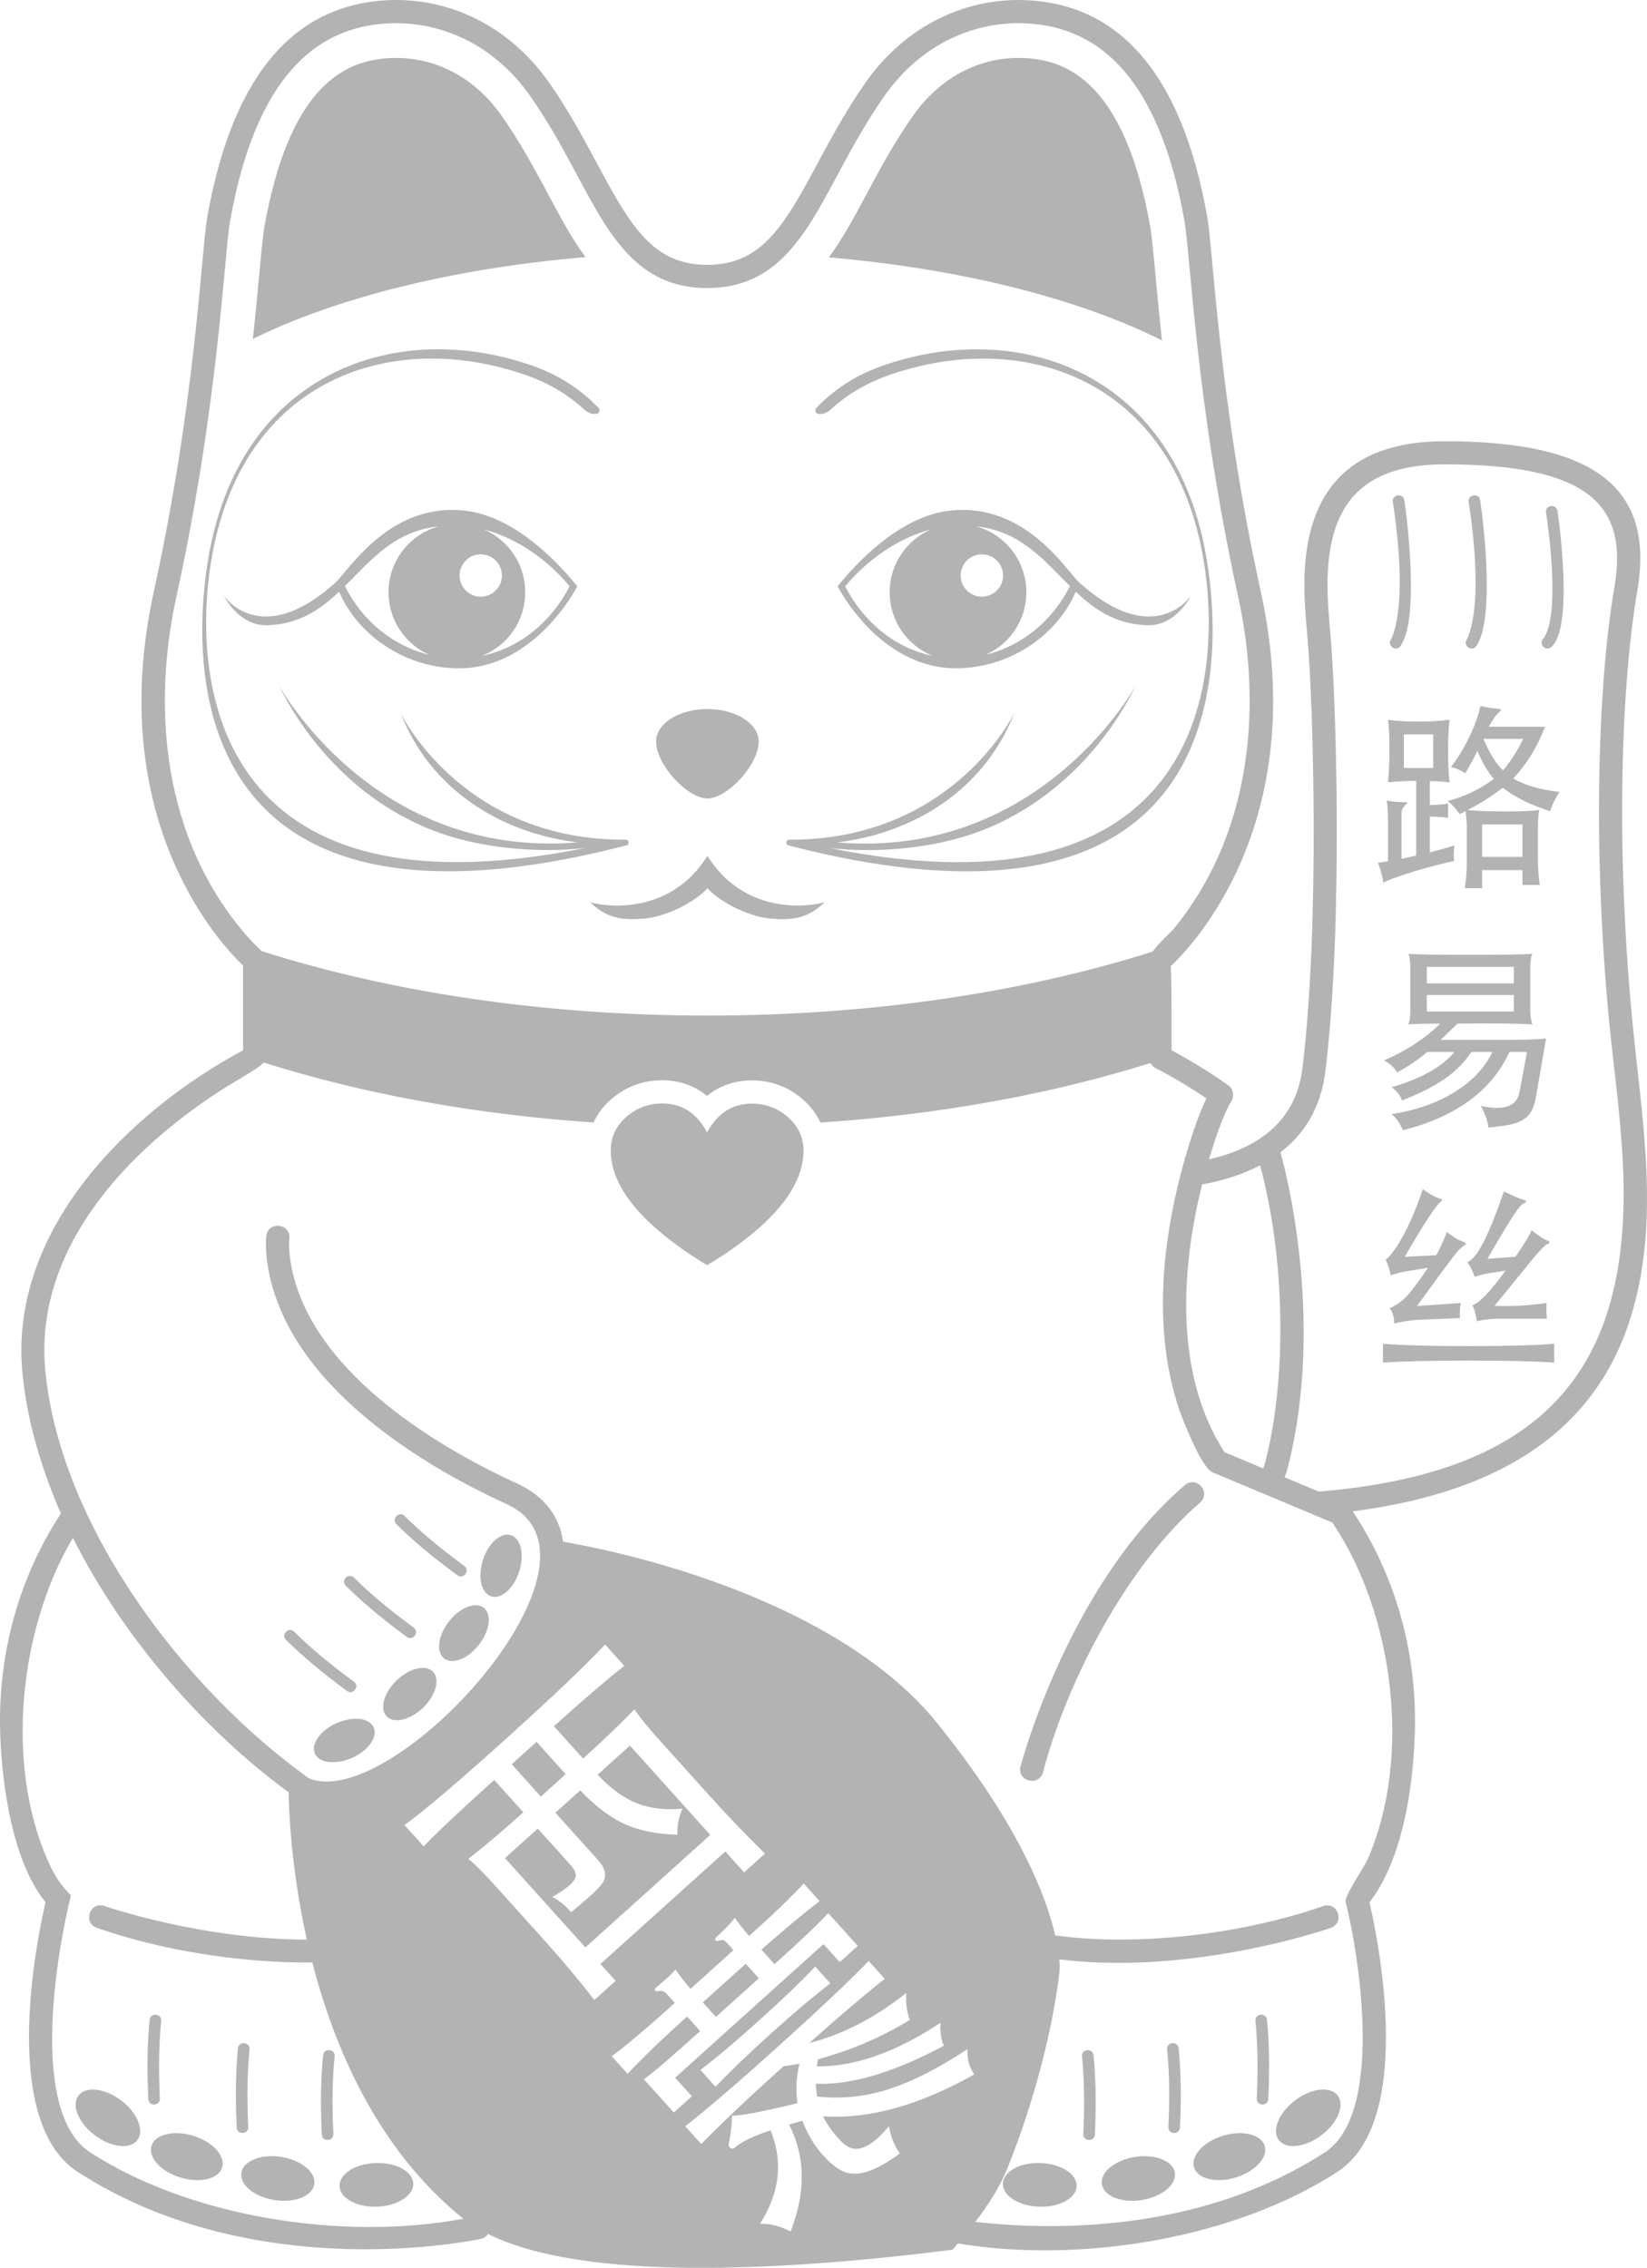 <svg version="1.1" xmlns="http://www.w3.org/2000/svg" x="0px" y="0px"
	 width="71.55px" height="98.503px" viewBox="0 0 71.55 98.503" enable-background="new 0 0 71.55 98.503" xml:space="preserve">
<g>
	<path fill="#B3B3B3" d="M52.521,50.357c2.048-0.473,3.768-1.58,4.059-3.954c0.768-6.263,0.46-15.918,0.23-18.589
		c-0.059-0.684-0.146-1.542-0.145-2.442c0.008-3.84,1.768-6.207,6.094-6.207c6.449,0,9.148,1.968,8.369,6.5
		c-0.686,3.973-0.949,10.949-0.227,18.561c0.406,4.287,1.259,8.752-0.057,12.984c-1.283,4.129-4.613,7.472-12.078,8.435
		c1.229,1.84,2.881,5.208,2.691,9.83c-0.187,4.509-1.449,6.513-1.963,7.146c0.689,3.037,1.674,9.729-1.402,11.72
		c-4.463,2.885-11.107,3.991-16.48,3.104l-0.232,0.273c-7.742,0.97-16.078,1.349-20.182-0.687c-0.062,0.104-0.17,0.182-0.324,0.217
		c0,0-2.427,0.533-5.824,0.438c-3.379-0.099-7.76-0.815-11.672-3.349c-3.076-1.986-2.093-8.682-1.402-11.717
		c-1.438-1.779-1.875-5.053-1.961-7.146c-0.188-4.546,1.41-7.88,2.63-9.735c-0.867-1.998-1.464-4.035-1.666-6.046
		c-0.63-6.237,4.584-11.385,9.579-14.073v-0.584v-3.102c-0.91-0.859-6.067-6.253-3.875-16.248c1.83-8.345,2.061-14.798,2.324-16.277
		c1.181-6.629,4.071-8.949,7.203-9.346c2.864-0.363,5.769,0.842,7.659,3.546c1.417,2.028,2.275,4.06,3.261,5.586
		c0.938,1.453,1.914,2.308,3.592,2.308c1.68,0,2.656-0.854,3.598-2.308c0.986-1.526,1.848-3.558,3.266-5.585
		c1.889-2.705,4.793-3.908,7.657-3.546c3.132,0.396,6.021,2.716,7.202,9.345c0.264,1.48,0.494,7.934,2.325,16.278
		C57,35.85,51.634,41.247,50.856,41.967c0.036,0.112,0.039,2.052,0.039,2.151v1.5c0.448,0.237,1.389,0.762,2.469,1.523
		c0.211,0.148,0.269,0.475,0.127,0.691c0,0-0.295,0.451-0.685,1.621C52.707,49.749,52.612,50.05,52.521,50.357L52.521,50.357z
		 M57.291,64.788c9.734-0.812,13.659-5.244,13.209-14.297c-0.111-2.211-0.426-4.353-0.6-6.173
		c-0.729-7.672-0.467-14.741,0.236-18.827c0.605-3.524-1.075-5.322-7.377-5.322c-3.754,0-5.08,1.92-5.088,5.203
		c-0.002,0.869,0.084,1.694,0.141,2.354c0.232,2.702,0.543,12.465-0.233,18.798c-0.198,1.628-0.948,2.757-1.954,3.53
		c0.024,0.066,0.533,1.839,0.82,4.439c0.285,2.588,0.348,6.047-0.538,9.395l-0.103,0.277L57.291,64.788L57.291,64.788z
		 M11.371,41.312c5.551,1.77,12.215,2.799,19.387,2.799c7.142,0,13.775-1.023,19.32-2.779c0.285-0.399,0.801-0.852,0.898-0.973
		c3.312-4.018,3.906-9.456,2.81-14.457c-1.835-8.365-2.067-14.834-2.332-16.318c-1.133-6.362-3.792-8.199-6.339-8.521
		c-2.484-0.314-5.025,0.719-6.707,3.125c-1.41,2.016-2.264,4.038-3.244,5.555c-1.027,1.59-2.273,2.769-4.441,2.769
		s-3.412-1.179-4.438-2.769c-0.979-1.518-1.831-3.539-3.239-5.555c-1.682-2.406-4.224-3.439-6.709-3.125
		c-2.545,0.322-5.205,2.16-6.338,8.521C9.734,11.066,9.5,17.536,7.666,25.901c-1.098,5.001-0.503,10.439,2.809,14.457
		c0.506,0.615,0.865,0.924,0.865,0.924L11.371,41.312L11.371,41.312z M57.811,83.739c0,0-1.913,0.67-4.63,1.12
		c-2.062,0.341-4.617,0.562-7.16,0.245c0.023,0.289,0.014,0.438,0.014,0.438s-0.318,3.746-2.253,8.595
		c-0.335,0.839-0.835,1.612-1.412,2.369c0.989,0.114,2.39,0.222,4.024,0.174c3.275-0.095,7.451-0.792,11.154-3.187
		c2.568-1.662,1.531-8.399,0.91-10.89c-0.061-0.241,0.848-1.585,0.947-1.819c1.947-4.444,1.154-10.694-1.525-14.653l-5.209-2.183
		c-0.484-0.201-1.309-2.332-1.437-2.707c-1.308-3.842-0.646-8.326,0.61-12.102c0.225-0.67,0.424-1.132,0.566-1.432
		c-1.266-0.854-2.244-1.332-2.244-1.332c-0.057-0.026-0.129-0.111-0.187-0.203c-4.233,1.332-9.097,2.236-14.335,2.587
		c-0.176-0.382-0.439-0.72-0.778-1.015c-0.625-0.541-1.373-0.817-2.2-0.817c-0.759,0-1.414,0.237-1.949,0.674
		c-0.535-0.44-1.192-0.679-1.953-0.679c-0.827,0-1.575,0.275-2.2,0.816c-0.339,0.295-0.603,0.633-0.78,1.017
		c-5.24-0.356-10.105-1.269-14.33-2.604c-0.136,0.153-0.39,0.311-0.682,0.49c-0.465,0.285-1.016,0.613-1.064,0.645
		c-4.123,2.631-8.275,6.938-7.734,12.307C2.651,66.294,7.945,73.314,13.4,77.228c3.602,1.582,13.818-9.521,8.615-11.896
		c-4.1-1.871-9.674-5.438-10.402-10.481c-0.107-0.74-0.043-1.174-0.043-1.174c0.09-0.665,1.087-0.53,0.998,0.135
		c0,0-0.041,0.332,0.041,0.896c0.671,4.648,6.119,8.021,9.824,9.711c1.257,0.574,1.878,1.474,2.027,2.545
		c4.201,0.724,12.311,2.986,16.256,7.884c3.553,4.401,4.734,7.521,5.127,9.216c3.737,0.512,8.312-0.111,11.631-1.271
		C58.113,82.565,58.445,83.516,57.811,83.739L57.811,83.739z M4.542,82.788c0.004,0,4.139,1.442,8.789,1.461
		c-0.679-3.037-0.779-5.551-0.791-6.402c-3.631-2.646-7.17-6.66-9.373-11.051c-2.334,3.951-2.947,9.783-1.104,13.988
		c0.272,0.621,0.539,1.069,1.019,1.536c-0.576,2.306-1.867,9.421,0.84,11.171c4.381,2.832,11.008,3.854,16.207,2.879l-0.099-0.08
		c-3.621-2.963-5.493-7.293-6.46-11.049c-3.23,0.027-6.678-0.562-9.361-1.505C3.576,83.516,3.909,82.565,4.542,82.788L4.542,82.788z
		 M54.882,63.782l0.064-0.195c1.004-3.811,0.855-9.086-0.205-12.971c-0.785,0.414-1.658,0.674-2.518,0.83
		c-0.959,3.834-1.162,8.327,0.974,11.631L54.882,63.782L54.882,63.782z M30.427,89.907l0.66,0.733
		c0.59-0.629,1.396-1.405,2.42-2.327c1.025-0.923,1.883-1.645,2.567-2.165l-0.659-0.731c-0.596,0.635-1.404,1.412-2.426,2.33
		C31.968,88.667,31.115,89.387,30.427,89.907L30.427,89.907z M33.472,92.53c0.557,1.354,0.404,2.709-0.457,4.062
		c0.396-0.023,0.841,0.086,1.332,0.332c0.664-1.704,0.644-3.253-0.065-4.642l0.575-0.168c0.214,0.569,0.512,1.069,0.896,1.496
		c0.385,0.428,0.73,0.682,1.039,0.762c0.307,0.076,0.649,0.045,1.028-0.098c0.377-0.145,0.802-0.392,1.272-0.742
		c-0.241-0.336-0.399-0.729-0.474-1.178c-0.172,0.204-0.336,0.376-0.491,0.518c-0.3,0.271-0.582,0.42-0.851,0.459
		s-0.549-0.105-0.847-0.438c-0.295-0.329-0.521-0.652-0.672-0.971c1.998,0.131,4.188-0.478,6.565-1.819
		c-0.223-0.328-0.317-0.694-0.291-1.101c-1.278,0.844-2.43,1.427-3.448,1.748c-1.02,0.322-2.045,0.427-3.082,0.313
		c-0.029-0.171-0.05-0.354-0.058-0.557c1.521,0.065,3.375-0.482,5.558-1.648c-0.121-0.282-0.168-0.614-0.143-0.998
		c-1.941,1.283-3.734,1.913-5.376,1.894l0.056-0.31c1.449-0.396,2.778-0.965,3.988-1.711c-0.137-0.368-0.188-0.761-0.15-1.172
		c-1.371,1.085-2.774,1.812-4.218,2.177c1.337-1.191,2.429-2.121,3.278-2.787l-0.696-0.774c-0.889,0.911-2.19,2.14-3.909,3.687
		c-1.716,1.547-3.07,2.709-4.062,3.492l0.696,0.771c0.828-0.854,2.019-1.98,3.574-3.381c0.17-0.018,0.398-0.054,0.693-0.109
		c-0.145,0.595-0.17,1.166-0.084,1.716c-1.635,0.392-2.583,0.569-2.848,0.537c-0.01,0.426-0.057,0.838-0.143,1.233
		c-0.009,0.059,0.006,0.105,0.041,0.146c0.073,0.081,0.165,0.074,0.271-0.022C32.237,93.016,32.735,92.776,33.472,92.53
		L33.472,92.53z M25.329,76.382l-1.265-1.404c1.255-1.132,2.273-2.005,3.057-2.624l-0.834-0.926
		c-0.869,0.93-2.326,2.313-4.369,4.155c-2.043,1.84-3.49,3.067-4.345,3.688l0.834,0.927c0.521-0.554,1.542-1.518,3.062-2.885
		l1.266,1.404c-0.903,0.812-1.698,1.484-2.387,2.021c0.311,0.26,0.676,0.627,1.098,1.094l2.2,2.442
		c0.837,0.931,1.561,1.798,2.173,2.597l0.926-0.832l-0.66-0.733l5.426-4.888l0.816,0.908l0.906-0.815
		c-0.824-0.808-1.659-1.679-2.501-2.615l-2.2-2.444c-0.342-0.379-0.667-0.778-0.975-1.203C26.96,74.87,26.216,75.581,25.329,76.382
		L25.329,76.382z M33.647,85.314l-0.568-0.633c1.044-0.915,1.886-1.618,2.526-2.108l-0.688-0.764
		c-0.496,0.543-1.285,1.305-2.373,2.282c-0.279-0.325-0.486-0.589-0.619-0.789c-0.193,0.248-0.459,0.524-0.799,0.831
		c-0.062,0.055-0.074,0.101-0.041,0.138s0.088,0.044,0.164,0.019c0.075-0.021,0.133-0.029,0.176-0.021
		c0.041,0.015,0.088,0.05,0.144,0.108l0.293,0.328L30,86.383c-0.306-0.353-0.521-0.632-0.646-0.839
		c-0.104,0.117-0.24,0.254-0.409,0.404l-0.447,0.385c-0.055,0.05-0.066,0.092-0.035,0.123c0.03,0.035,0.099,0.043,0.203,0.021
		c0.104-0.021,0.211,0.031,0.321,0.151l0.331,0.367c-1.209,1.088-2.122,1.859-2.741,2.319l0.688,0.765
		c0.603-0.653,1.465-1.483,2.584-2.494l0.568,0.633c-1.31,1.181-2.125,1.878-2.447,2.094l1.303,1.444l0.783-0.706l-0.725-0.805
		l6.443-5.803l0.707,0.783l0.781-0.705l-1.281-1.426C35.593,83.523,34.814,84.263,33.647,85.314L33.647,85.314z M60.425,27.778
		c0,0,0.041-0.066,0.097-0.226c0.528-1.521,0.202-4.349-0.013-5.748c-0.051-0.332,0.446-0.408,0.498-0.076
		c0.146,0.952,0.647,5.149-0.162,6.326C60.662,28.335,60.242,28.059,60.425,27.778L60.425,27.778z M63.718,27.778
		c0,0,0.043-0.066,0.098-0.226c0.531-1.521,0.203-4.349-0.012-5.748c-0.051-0.332,0.445-0.408,0.498-0.076
		c0.146,0.952,0.646,5.149-0.162,6.326C63.957,28.335,63.535,28.059,63.718,27.778L63.718,27.778z M67.054,27.73
		c0.729-0.997,0.227-4.708,0.111-5.46c-0.053-0.332,0.445-0.406,0.496-0.076c0.088,0.572,0.692,5.104-0.27,5.908
		C67.147,28.329,66.808,27.958,67.054,27.73L67.054,27.73z M67.519,58.364v0.82c-0.85-0.059-2.09-0.088-3.719-0.088
		c-1.631,0-2.869,0.029-3.721,0.088v-0.82c0.785,0.069,2.027,0.104,3.725,0.104S66.74,58.434,67.519,58.364L67.519,58.364z
		 M65.408,55.189l-0.717,0.112c-0.182,0.029-0.393,0.081-0.637,0.156c-0.076-0.254-0.178-0.465-0.308-0.627
		c0.228-0.109,0.466-0.408,0.712-0.895c0.246-0.484,0.541-1.213,0.879-2.186c0.383,0.188,0.64,0.3,0.768,0.338
		c0.129,0.035,0.191,0.07,0.191,0.1c0,0.03-0.037,0.061-0.113,0.088c-0.075,0.029-0.217,0.196-0.424,0.501
		c-0.205,0.308-0.586,0.94-1.141,1.901l1.217-0.09c0.424-0.615,0.654-1,0.695-1.152c0.311,0.24,0.52,0.38,0.624,0.421
		c0.106,0.04,0.163,0.076,0.163,0.108c0,0.031-0.036,0.059-0.105,0.076c-0.068,0.021-0.263,0.215-0.574,0.578l-1.711,2.101
		c0.721,0.028,1.475-0.013,2.261-0.122c-0.007,0.104-0.009,0.21-0.009,0.318c0,0.107,0.009,0.229,0.023,0.361h-1.979
		c-0.391,0-0.746,0.036-1.066,0.111c-0.029-0.249-0.093-0.484-0.191-0.704C64.222,56.643,64.703,56.142,65.408,55.189L65.408,55.189
		z M62.038,55.067l-1.03,0.166c-0.19,0.034-0.391,0.09-0.594,0.164c-0.035-0.227-0.107-0.454-0.219-0.688
		c0.221-0.156,0.482-0.518,0.785-1.077c0.303-0.562,0.58-1.224,0.83-1.982c0.285,0.203,0.498,0.329,0.641,0.375
		c0.145,0.046,0.215,0.084,0.215,0.114c-0.234,0.125-0.75,0.915-1.642,2.451l1.371-0.069c0.163-0.297,0.317-0.631,0.463-1.003
		c0.308,0.232,0.546,0.372,0.716,0.419c0.076,0.028,0.113,0.063,0.113,0.104c-0.152,0.104-0.232,0.166-0.332,0.272
		c-0.1,0.108-0.32,0.396-0.663,0.86l-1.136,1.554l1.904-0.13c-0.041,0.259-0.055,0.479-0.035,0.654l-1.711,0.07
		c-0.188,0.006-0.4,0.026-0.645,0.063c-0.241,0.038-0.408,0.073-0.501,0.108c0-0.273-0.065-0.498-0.201-0.672
		c0.298-0.121,0.554-0.306,0.771-0.551C61.353,56.036,61.653,55.632,62.038,55.067L62.038,55.067z M61.985,43.935h3.78V43.22h-3.78
		V43.935L61.985,43.935z M61.985,42.714h3.78v-0.717h-3.78V42.714L61.985,42.714z M66.335,45.69h-0.76
		c-0.775,1.684-2.32,2.817-4.633,3.404c-0.105-0.278-0.268-0.514-0.488-0.705c1.049-0.156,1.959-0.475,2.734-0.954
		c0.775-0.478,1.322-1.062,1.645-1.745h-0.91c-0.312,0.465-0.709,0.858-1.185,1.186c-0.476,0.324-1.085,0.631-1.831,0.923
		c-0.082-0.228-0.232-0.418-0.453-0.575c1.281-0.372,2.191-0.882,2.734-1.533h-1.182c-0.412,0.35-0.854,0.646-1.318,0.891
		c-0.11-0.209-0.299-0.383-0.567-0.523c0.949-0.402,1.765-0.934,2.446-1.598c-0.623,0-1.084,0.012-1.381,0.033
		c0.055-0.146,0.082-0.347,0.082-0.604v-1.848c0-0.262-0.026-0.467-0.078-0.612c0.359,0.028,1.254,0.043,2.68,0.043
		s2.324-0.015,2.697-0.043c-0.059,0.134-0.088,0.339-0.088,0.612v1.848c0,0.257,0.033,0.458,0.101,0.604
		c-0.723-0.041-1.81-0.052-3.261-0.033l-0.734,0.707h2.701c0.875,0,1.501-0.021,1.879-0.062l-0.428,2.479
		c-0.059,0.35-0.15,0.61-0.279,0.789s-0.328,0.312-0.6,0.402c-0.27,0.09-0.671,0.155-1.201,0.196
		c-0.029-0.296-0.141-0.608-0.332-0.94c0.273,0.059,0.512,0.088,0.717,0.088c0.561,0,0.883-0.229,0.971-0.688L66.335,45.69
		L66.335,45.69z M65.294,33.462c0.319-0.372,0.613-0.829,0.881-1.37h-1.729C64.691,32.69,64.972,33.147,65.294,33.462L65.294,33.462
		z M64.386,35.811v1.406h1.754v-1.406H64.386L64.386,35.811z M65.285,34.216c-0.482,0.371-0.992,0.693-1.527,0.967
		c0.359,0.041,0.92,0.061,1.676,0.061c0.759,0,1.236-0.022,1.441-0.069c-0.041,0.169-0.062,0.401-0.062,0.698v1.449
		c0,0.391,0.026,0.762,0.079,1.117H66.14v-0.646h-1.754v0.787h-0.752c0.06-0.391,0.088-0.761,0.088-1.108v-1.599
		c0-0.14-0.019-0.354-0.053-0.646c-0.086,0.052-0.175,0.097-0.263,0.131c-0.14-0.215-0.312-0.405-0.515-0.567
		c0.716-0.181,1.384-0.5,2.007-0.959c-0.269-0.311-0.506-0.715-0.716-1.215c-0.182,0.373-0.357,0.695-0.532,0.969
		c-0.183-0.127-0.388-0.217-0.619-0.271c0.291-0.366,0.556-0.797,0.794-1.292s0.401-0.947,0.489-1.361
		c0.278,0.063,0.498,0.102,0.653,0.109c0.156,0.01,0.234,0.028,0.234,0.059c0,0.027-0.027,0.066-0.087,0.113
		c-0.14,0.129-0.284,0.338-0.437,0.625h2.442c-0.331,0.871-0.79,1.62-1.379,2.247c0.494,0.291,1.164,0.485,2.009,0.584
		c-0.181,0.272-0.316,0.552-0.41,0.835C66.501,34.967,65.814,34.628,65.285,34.216L65.285,34.216z M62.263,31.899h-1.274v1.458
		h1.274V31.899L62.263,31.899z M61.523,37.163v-3.246c-0.449,0.004-0.857,0.024-1.223,0.061c0.041-0.425,0.061-0.906,0.061-1.445
		c0-0.537-0.02-0.962-0.061-1.27c0.33,0.052,0.764,0.079,1.295,0.079c0.533,0,0.992-0.026,1.375-0.079
		c-0.041,0.396-0.062,0.842-0.062,1.34s0.021,0.959,0.062,1.384c-0.203-0.034-0.488-0.055-0.854-0.061v1.039
		c0.36-0.007,0.626-0.026,0.794-0.062v0.63c-0.128-0.037-0.393-0.057-0.794-0.062v1.554c0.448-0.117,0.806-0.218,1.073-0.306
		c-0.023,0.123-0.034,0.248-0.034,0.375s0.003,0.229,0.009,0.306c-0.529,0.11-1.115,0.264-1.755,0.458
		c-0.641,0.195-1.077,0.354-1.31,0.476c-0.041-0.256-0.119-0.543-0.236-0.863c0.082-0.006,0.229-0.027,0.438-0.062v-1.554
		c0-0.442-0.018-0.803-0.053-1.083c0.232,0.047,0.491,0.07,0.776,0.07c0.075,0,0.114,0.015,0.114,0.044
		c-0.131,0.124-0.174,0.171-0.205,0.235c-0.032,0.063-0.049,0.119-0.049,0.166v2.018L61.523,37.163L61.523,37.163z M20.181,22.178
		c1.918,0.208,3.705,1.812,4.897,3.288c0,0-1.797,3.562-5.146,3.562c-2.213,0-4.332-1.327-5.2-3.325
		c-0.823,0.776-1.742,1.41-3.106,1.455C10.367,27.2,9.72,25.87,9.72,25.87s1.58,2.381,4.858-0.568
		C15.167,24.747,16.941,21.823,20.181,22.178L20.181,22.178z M21.02,22.995c1.057,0.455,1.797,1.506,1.797,2.729
		c0,1.255-0.779,2.328-1.879,2.762c1.659-0.342,3.028-1.497,3.808-3.021C23.822,24.344,22.462,23.368,21.02,22.995L21.02,22.995z
		 M16.878,25.726c0-1.369,0.926-2.521,2.186-2.865c-1.93,0.21-2.926,1.448-4.08,2.596c0.738,1.485,2.068,2.596,3.662,2.984
		C17.605,27.979,16.878,26.937,16.878,25.726L16.878,25.726z M19.964,24.997c0,0.509,0.412,0.92,0.92,0.92s0.92-0.411,0.92-0.92
		c0-0.508-0.412-0.92-0.92-0.92S19.964,24.489,19.964,24.997L19.964,24.997z M30.732,34.686c-0.878-0.019-2.229-1.467-2.229-2.483
		c0-0.775,0.994-1.406,2.223-1.406c1.238,0,2.234,0.631,2.234,1.406C32.96,33.219,31.61,34.667,30.732,34.686L30.732,34.686z
		 M25.636,39.187c0.836,0.245,3.539,0.491,5.096-2.014c1.557,2.504,4.258,2.258,5.096,2.014c-0.617,0.588-1.229,0.857-2.525,0.689
		c-0.75-0.096-1.95-0.623-2.569-1.295c-0.62,0.672-1.82,1.199-2.57,1.295C26.863,40.044,26.253,39.774,25.636,39.187L25.636,39.187z
		 M27.05,36.473l0.127-0.002c0.153-0.004,0.172,0.206,0.045,0.245C8.378,41.593,8.21,29.405,9.033,24.346
		c1.339-8.235,8.246-10.558,14.174-8.433c1.135,0.408,2.064,1.037,2.812,1.823c0,0,0.107,0.218-0.146,0.244
		c-0.3,0.031-0.545-0.244-0.545-0.244c-0.668-0.596-1.46-1.077-2.385-1.409c-5.811-2.084-12.467,0.024-13.775,8.073
		C8.38,29.243,8.984,40.145,25.44,36.829c-2.122,0.242-4.483,0.002-6.315-0.644c-3.441-1.208-5.797-3.953-6.992-6.388
		c-0.072-0.15,4.022,7.541,12.969,6.791c-3.438-0.41-6.432-2.377-7.682-5.577c-0.061-0.156,2.524,5.417,9.604,5.461H27.05
		L27.05,36.473z M34.413,36.473c7.106-0.043,9.692-5.617,9.632-5.46c-1.25,3.199-4.242,5.167-7.682,5.577
		c8.945,0.75,13.042-6.941,12.969-6.791c-1.195,2.435-3.551,5.18-6.99,6.388c-1.834,0.645-4.193,0.887-6.315,0.645
		c16.456,3.314,17.062-7.586,16.272-12.43c-1.31-8.049-7.967-10.158-13.775-8.074c-0.926,0.334-1.719,0.814-2.387,1.41
		c0,0-0.242,0.275-0.545,0.244c-0.254-0.027-0.146-0.244-0.146-0.244c0.747-0.787,1.679-1.416,2.812-1.822
		c5.929-2.127,12.834,0.195,14.174,8.432c0.822,5.059,0.654,17.247-18.189,12.37c-0.126-0.039-0.107-0.25,0.045-0.245L34.413,36.473
		L34.413,36.473z M41.282,22.178c3.241-0.354,5.015,2.569,5.603,3.124c3.281,2.949,4.858,0.568,4.858,0.568s-0.646,1.33-1.905,1.287
		c-1.365-0.045-2.283-0.679-3.104-1.455c-0.868,2-2.988,3.325-5.2,3.325c-3.35,0-5.146-3.562-5.146-3.562
		C37.578,23.989,39.365,22.386,41.282,22.178L41.282,22.178z M42.402,22.86c1.259,0.344,2.186,1.496,2.186,2.865
		c0,1.211-0.727,2.253-1.767,2.715c1.593-0.39,2.921-1.5,3.659-2.984C45.325,24.309,44.332,23.071,42.402,22.86L42.402,22.86z
		 M38.648,25.726c0-1.225,0.74-2.275,1.799-2.73c-1.445,0.373-2.805,1.349-3.729,2.471c0.778,1.525,2.147,2.681,3.811,3.023
		C39.427,28.055,38.648,26.979,38.648,25.726L38.648,25.726z M41.734,24.997c0,0.509,0.412,0.92,0.92,0.92s0.922-0.411,0.922-0.92
		c0-0.508-0.414-0.92-0.922-0.92S41.734,24.489,41.734,24.997L41.734,24.997z M36.009,11.179c0.146-0.203,0.289-0.409,0.424-0.618
		c0.975-1.504,1.816-3.511,3.215-5.51c1.367-1.957,3.363-2.735,5.279-2.492c1.668,0.21,3.979,1.325,5.043,7.29
		c0.121,0.686,0.238,2.432,0.508,4.936C46.873,12.981,41.804,11.681,36.009,11.179L36.009,11.179z M10.986,14.719
		c0.266-2.47,0.38-4.191,0.5-4.87c1.062-5.965,3.374-7.079,5.042-7.29c1.917-0.243,3.914,0.535,5.28,2.492
		c1.398,1.998,2.238,4.004,3.209,5.508c0.134,0.206,0.273,0.41,0.42,0.61C19.664,11.657,14.607,12.938,10.986,14.719L10.986,14.719z
		 M47.505,89.271c0.088,0.854,0.127,1.976,0.061,3.438c-0.018,0.336-0.521,0.312-0.503-0.022c0.065-1.433,0.028-2.526-0.058-3.362
		C46.97,88.991,47.47,88.939,47.505,89.271L47.505,89.271z M51.203,88.97c0.088,0.854,0.127,1.977,0.059,3.438
		c-0.018,0.334-0.52,0.312-0.504-0.022c0.068-1.433,0.031-2.526-0.056-3.362C50.667,88.687,51.167,88.637,51.203,88.97L51.203,88.97
		z M55.042,87.732c0.088,0.853,0.125,1.976,0.057,3.438c-0.016,0.334-0.518,0.312-0.502-0.023c0.066-1.432,0.029-2.527-0.057-3.363
		C54.507,87.45,55.007,87.398,55.042,87.732L55.042,87.732z M46.773,94.954c-0.018,0.522-0.75,0.924-1.635,0.894
		c-0.887-0.031-1.588-0.479-1.57-1.006c0.018-0.521,0.75-0.923,1.637-0.892C46.089,93.981,46.792,94.432,46.773,94.954
		L46.773,94.954z M51.037,94.372c0.082,0.517-0.561,1.049-1.436,1.187c-0.875,0.14-1.65-0.168-1.732-0.685
		c-0.082-0.519,0.561-1.049,1.436-1.188C50.179,93.549,50.955,93.854,51.037,94.372L51.037,94.372z M54.941,93.206
		c0.152,0.5-0.409,1.114-1.258,1.373c-0.846,0.261-1.656,0.062-1.812-0.438c-0.151-0.5,0.409-1.117,1.259-1.376
		C53.976,92.508,54.787,92.704,54.941,93.206L54.941,93.206z M58.115,91.021c0.314,0.419-0.002,1.189-0.711,1.723
		c-0.707,0.533-1.535,0.627-1.85,0.209c-0.316-0.418,0.002-1.188,0.709-1.724S57.8,90.603,58.115,91.021L58.115,91.021z
		 M44.335,76.721c0,0,0.514-1.962,1.66-4.466c1.137-2.487,2.918-5.553,5.479-7.748c0.51-0.438,1.164,0.326,0.654,0.764
		c-3.125,2.684-5.769,7.708-6.816,11.704C45.14,77.622,44.166,77.37,44.335,76.721L44.335,76.721z M34.906,49.978
		c0,1.174-0.734,2.371-2.207,3.594c-0.581,0.48-1.24,0.94-1.979,1.381c-0.738-0.443-1.397-0.906-1.979-1.388
		c-1.472-1.221-2.208-2.42-2.208-3.595c0-0.58,0.231-1.069,0.693-1.471c0.44-0.381,0.954-0.57,1.542-0.57
		c0.854,0,1.504,0.418,1.951,1.257c0.447-0.833,1.097-1.251,1.951-1.251c0.586,0,1.1,0.191,1.541,0.572
		C34.675,48.907,34.906,49.396,34.906,49.978L34.906,49.978z M17.579,65.847c0.606,0.604,1.441,1.327,2.589,2.168
		c0.271,0.197-0.027,0.604-0.299,0.406c-1.164-0.854-2.02-1.594-2.645-2.217C16.987,65.969,17.341,65.611,17.579,65.847
		L17.579,65.847z M22.199,66.681c0.434,0.143,0.592,0.85,0.354,1.584c-0.237,0.734-0.782,1.214-1.217,1.072
		c-0.434-0.142-0.592-0.848-0.354-1.584C21.22,67.021,21.765,66.538,22.199,66.681L22.199,66.681z M21.015,69.833
		c0.359,0.283,0.266,1.002-0.209,1.608c-0.476,0.608-1.151,0.874-1.512,0.595c-0.358-0.279-0.266-1.002,0.209-1.609
		C19.98,69.819,20.656,69.555,21.015,69.833L21.015,69.833z M18.808,72.61c0.318,0.328,0.125,1.029-0.43,1.565
		c-0.556,0.534-1.263,0.704-1.58,0.377c-0.316-0.329-0.123-1.029,0.433-1.565C17.785,72.452,18.492,72.284,18.808,72.61
		L18.808,72.61z M16.234,75.03c0.186,0.418-0.234,1.01-0.941,1.323c-0.705,0.313-1.427,0.229-1.611-0.185
		c-0.187-0.418,0.234-1.012,0.939-1.324C15.326,74.53,16.048,74.614,16.234,75.03L16.234,75.03z M15.38,68.525
		c0.606,0.603,1.441,1.326,2.588,2.168c0.271,0.197-0.026,0.604-0.297,0.406c-1.164-0.854-2.019-1.597-2.645-2.218
		C14.789,68.646,15.142,68.288,15.38,68.525L15.38,68.525z M12.782,70.874c0.606,0.602,1.44,1.326,2.588,2.168
		c0.271,0.199-0.026,0.604-0.297,0.403c-1.165-0.854-2.019-1.594-2.646-2.215C12.19,70.997,12.544,70.639,12.782,70.874
		L12.782,70.874z M3.408,91.021c0.314-0.418,1.145-0.324,1.852,0.208c0.707,0.533,1.024,1.306,0.709,1.724
		c-0.314,0.418-1.143,0.324-1.85-0.209C3.41,92.21,3.091,91.439,3.408,91.021L3.408,91.021z M6.581,93.206
		c0.153-0.502,0.964-0.698,1.812-0.439c0.847,0.259,1.408,0.876,1.256,1.376c-0.153,0.501-0.965,0.697-1.811,0.438
		C6.991,94.321,6.427,93.706,6.581,93.206L6.581,93.206z M10.486,94.372c0.082-0.52,0.857-0.823,1.732-0.688
		c0.873,0.142,1.517,0.671,1.435,1.188c-0.081,0.518-0.856,0.823-1.731,0.686C11.046,95.421,10.404,94.889,10.486,94.372
		L10.486,94.372z M14.75,94.954c-0.02-0.521,0.684-0.974,1.568-1.004c0.886-0.031,1.618,0.368,1.636,0.892
		c0.019,0.522-0.685,0.975-1.569,1.006C15.5,95.878,14.767,95.478,14.75,94.954L14.75,94.954z M7.001,87.784
		c-0.086,0.836-0.123,1.934-0.056,3.363c0.017,0.335-0.487,0.357-0.502,0.023c-0.069-1.465-0.031-2.586,0.058-3.438
		C6.536,87.398,7.036,87.45,7.001,87.784L7.001,87.784z M14.537,89.325c-0.086,0.836-0.123,1.933-0.055,3.362
		c0.016,0.336-0.487,0.358-0.503,0.022c-0.069-1.463-0.03-2.584,0.058-3.438C14.071,88.939,14.571,88.991,14.537,89.325
		L14.537,89.325z M10.841,89.021c-0.086,0.836-0.123,1.933-0.057,3.362c0.016,0.337-0.486,0.357-0.502,0.023
		c-0.068-1.464-0.031-2.584,0.057-3.438C10.375,88.637,10.875,88.687,10.841,89.021L10.841,89.021z M24.575,77.061l-1.079,0.974
		l-1.265-1.406l1.079-0.973L24.575,77.061L24.575,77.061z M25.962,80.771l-1.834-2.036l1.08-0.972
		c0.606,0.646,1.221,1.121,1.846,1.426s1.418,0.473,2.379,0.503c-0.026-0.37,0.046-0.748,0.214-1.134
		c-0.761,0.07-1.425-0.01-1.996-0.24c-0.569-0.23-1.134-0.642-1.69-1.232l1.404-1.266l3.492,3.879l-5.426,4.887l-3.493-3.879
		l1.425-1.281l1.412,1.566c0.165,0.184,0.244,0.338,0.236,0.467c-0.006,0.129-0.09,0.268-0.25,0.41
		c-0.158,0.145-0.416,0.319-0.769,0.525c0.313,0.159,0.587,0.381,0.818,0.664c0.25-0.201,0.528-0.439,0.838-0.717
		c0.31-0.278,0.5-0.487,0.571-0.625c0.072-0.141,0.086-0.285,0.047-0.438C26.23,81.122,26.126,80.954,25.962,80.771L25.962,80.771z
		 M31.102,87.604l-0.569-0.631l1.864-1.677l0.567,0.632L31.102,87.604L31.102,87.604z"/>
</g>
</svg>
